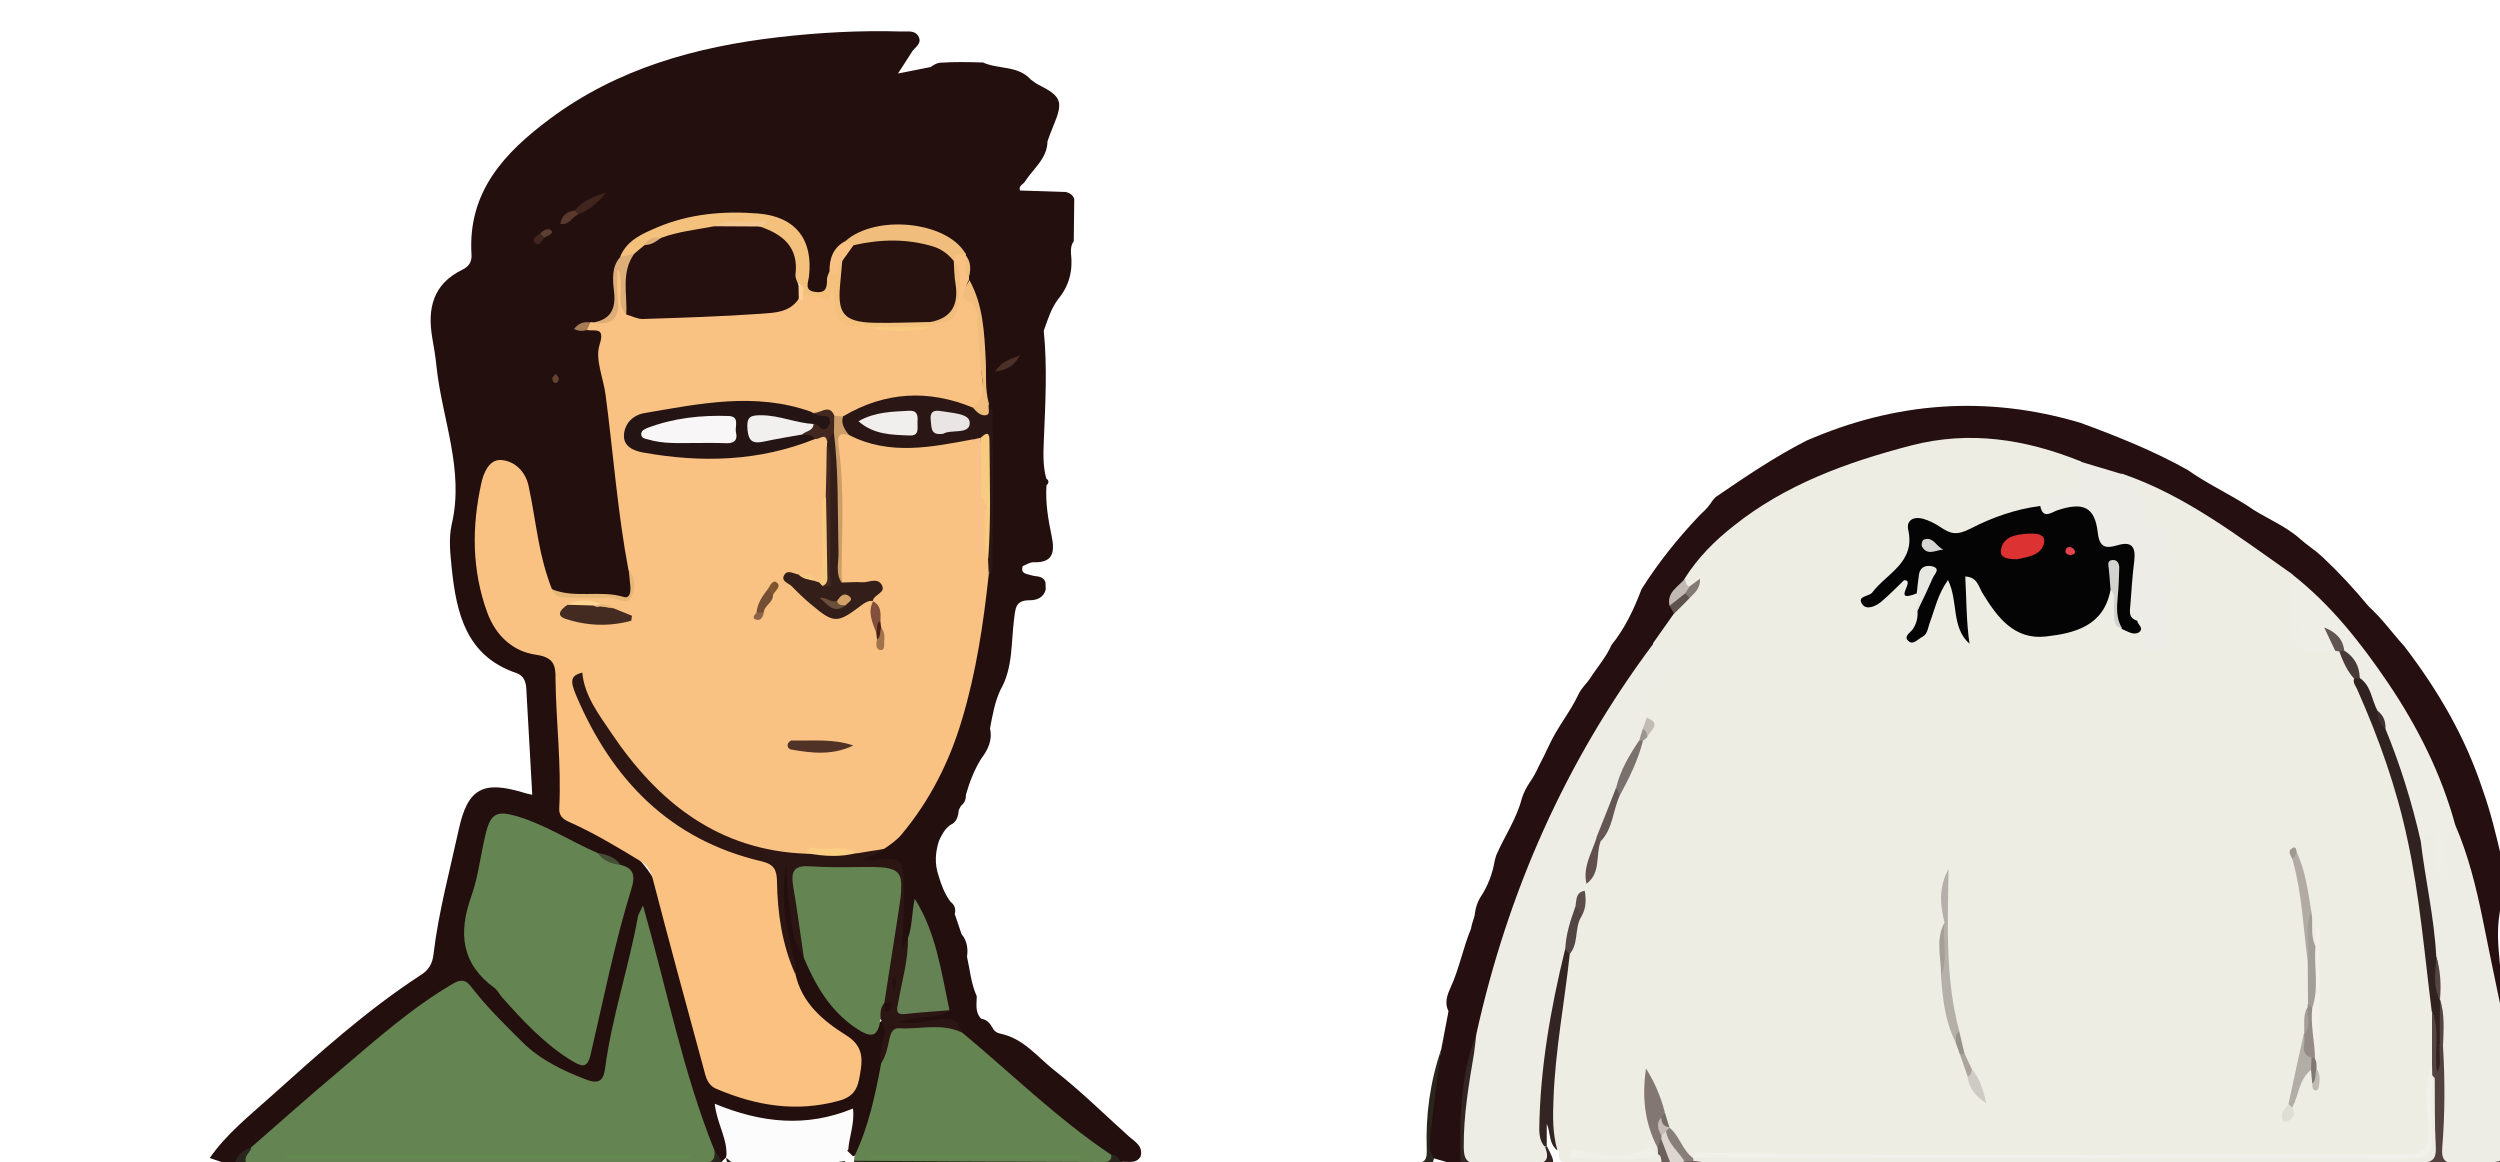 <?xml version="1.0" encoding="utf-8"?>
<!-- Generator: Adobe Illustrator 22.0.1, SVG Export Plug-In . SVG Version: 6.00 Build 0)  -->
<svg version="1.1" xmlns="http://www.w3.org/2000/svg" xmlns:xlink="http://www.w3.org/1999/xlink" x="0px" y="0px"
	 viewBox="0 0 1000 465" style="enable-background:new 0 0 1000 465;" xml:space="preserve">
<style type="text/css">
	.Slagschaduw{fill:none;}
	.Afgeronde_x0020_hoeken_x0020_2_x0020_pt{fill:#FFFFFF;stroke:#000000;stroke-miterlimit:10;}
	.X_x0020_actief_x0020_weerspiegelen{fill:none;}
	.Zachte_x0020_schuine_x0020_kant{fill:url(#SVGID_1_);}
	.Schemering{fill:#FFFFFF;}
	.Gebladerte_AS{fill:#FFDD00;}
	.Pompadoer_AS{fill-rule:evenodd;clip-rule:evenodd;fill:#51AEE2;}
	.st0{fill:#EDEDE4;}
	.st1{fill:#240F0F;}
	.st2{fill:#250F10;}
	.st3{fill:#648451;}
	.st4{fill:#EDEDE5;}
	.st5{fill:#FDFCFC;}
	.st6{fill:#51413F;}
	.st7{fill:#332524;}
	.st8{fill:#28261D;}
	.st9{fill:#6C605C;}
	.st10{fill:#EDEDE6;}
	.st11{fill:#EEEDE6;}
	.st12{fill:#EDECE6;}
	.st13{fill:#302221;}
	.st14{fill:#F1F1EB;}
	.st15{fill:#B5AFA9;}
	.st16{fill:#837773;}
	.st17{fill:#B2ABA5;}
	.st18{fill:#F2F0E9;}
	.st19{fill:#A39E97;}
	.st20{fill:#B3ADA7;}
	.st21{fill:#F0F0E9;}
	.st22{fill:#7A706D;}
	.st23{fill:#635654;}
	.st24{fill:#968C87;}
	.st25{fill:#524543;}
	.st26{fill:#614F4E;}
	.st27{fill:#887F7A;}
	.st28{fill:#CDCBC3;}
	.st29{fill:#473938;}
	.st30{fill:#544543;}
	.st31{fill:#C2B8B4;}
	.st32{fill:#605552;}
	.st33{fill:#A3A098;}
	.st34{fill:#5E524F;}
	.st35{fill:#DEDED6;}
	.st36{fill:#C1BBB4;}
	.st37{fill:#5C4D4A;}
	.st38{fill:#837A75;}
	.st39{fill:#AAA49D;}
	.st40{fill:#96938B;}
	.st41{fill:#BFBAB3;}
	.st42{fill:#807973;}
	.st43{fill:#9F9992;}
	.st44{fill:#746C66;}
	.st45{fill:#9C948F;}
	.st46{fill:#FAC282;}
	.st47{fill:#FAC181;}
	.st48{fill:#2B1613;}
	.st49{fill:#2A1715;}
	.st50{fill:#F3C17C;}
	.st51{fill:#648253;}
	.st52{fill:#F0BD7C;}
	.st53{fill:#DEAE79;}
	.st54{fill:#E7B777;}
	.st55{fill:#3F251E;}
	.st56{fill:#4B3027;}
	.st57{fill:#58392C;}
	.st58{fill:#454F35;}
	.st59{fill:#A57C55;}
	.st60{fill:#644430;}
	.st61{fill:#422520;}
	.st62{fill:#5B3F30;}
	.st63{fill:#668B52;}
	.st64{fill:#DCD5D0;}
	.st65{fill:#40302F;}
	.st66{fill:#C6BBB6;}
	.st67{fill:#25100F;}
	.st68{fill:#241413;}
	.st69{fill:#341E1A;}
	.st70{fill:#442B21;}
	.st71{fill:#CC9D67;}
	.st72{fill:#503326;}
	.st73{fill:#F7CC81;}
	.st74{fill:#432820;}
	.st75{fill:#F9BF8C;}
	.st76{fill:#FCCE84;}
	.st77{fill:#F6CA81;}
	.st78{fill:#FACA7F;}
	.st79{fill:#824F3D;}
	.st80{fill:#734E35;}
	.st81{fill:#9F734C;}
	.st82{fill:#FED693;}
	.st83{fill:#FBCF95;}
	.st84{fill:#4B2116;}
	.st85{fill:#8C6348;}
	.st86{fill:#80552E;}
	.st87{fill:#F1EFEE;}
	.st88{fill:#E9E5E5;}
	.st89{fill:#271210;}
	.st90{fill:#F3C690;}
	.st91{fill:#F8F6F6;}
	.st92{fill:#F2EFEF;}
	.st93{fill:#6B4F3A;}
	.st94{fill:#D3A269;}
	.st95{fill:#040405;}
	.st96{fill:#E8E8E2;}
	.st97{fill:#DC3231;}
	.st98{fill:#D6D5D4;}
	.st99{fill:#E8414F;}
	.st100{fill:#D2D3CF;}
</style>
<linearGradient id="SVGID_1_" gradientUnits="userSpaceOnUse" x1="0" y1="-65.14" x2="0.707" y2="-64.433">
	<stop  offset="0" style="stop-color:#E6E6EB"/>
	<stop  offset="0.174" style="stop-color:#E2E2E6"/>
	<stop  offset="0.352" style="stop-color:#D5D4D8"/>
	<stop  offset="0.532" style="stop-color:#C0BFC2"/>
	<stop  offset="0.714" style="stop-color:#A4A2A4"/>
	<stop  offset="0.895" style="stop-color:#828282"/>
	<stop  offset="1" style="stop-color:#6B6E6E"/>
</linearGradient>
<g id="Laag_1">
	<path class="st0" d="M974.9,405.3c-2.4-13.6-2.4-27.5-4.5-41.2c-4.8-31.8-12-63-26.6-91.9c-2.5-4-3.8-8.7-7.4-11.9
		c-0.7-0.4-1.3-0.7-2.1-0.9c-2.2-0.6-4.5-1.2-6.8-1c-6.9,0.8-8.9-2.7-8.6-9c0.4-6.8,0.9-13.7-1.2-20.4c-0.2-0.5-0.4-1-0.8-1.3
		c-19.6-14.4-39.2-28.7-61.9-38.1c-2.1-0.9-4.3-2-6.5-0.1c-0.4,1.7,0.6,2.8,1.6,4.1c2.4,3.4,4.9,7.1,4.2,11.3
		c-0.9,5.1,1.3,7.4,5.8,8.1c3.8,0.6,5.3,2.6,5.3,6.2c-0.1,11.6,0.3,23.2-0.5,34.7c-0.1,1.7,0.2,4-2.7,3.7c-2.1-0.2-2.9-1.5-2.8-3.4
		c1.2-0.8,0.8-1.7,0.2-2.6c0.1-2.1-0.3-3.9-3.5-4.2c-0.1,0-0.2,0.1-0.3,0.1c-0.8-1.6-0.2-3.7-0.1-5.5c0.4-6.1,0.9-12.1,1.6-18.2
		c0.7-5.7-0.7-8.7-7.2-6.8c-4.8,1.4-7.8,1.3-8.5-5.5c-1.3-11.1-6.3-13.2-17.3-9.6c-2.1,0.7-5,3-6.6,0.5c2.5-0.9,5.1-1.4,7.7-1.8
		c7.1-1.2,10.3-7.9,5.8-13.5c-2.4-3,2.1-2.1,1-3.5c-1.3-2.5-3.9-3.2-6.3-4c-11-3.8-22.3-6.6-33.9-6.3
		c-39.4,0.9-74.1,14.9-104.6,39.4c-5.9,4.7-11.8,10-14.4,17.7c-0.2,1.6,0,3,1.3,4.1c4.3,0.7,1.3,2.1,0.4,3.3
		c-2.1,2.4-4.4,4.5-6.6,6.7c-3,4.1-7.2,7.6-6.9,13.4c1.3,2.5,2.7,4.7,5.8,2c0.4-0.3,0.6-1.4,1-0.9c1.2,1.4-2.1,10.6-4,11.4
		c-9.9,4.1-10.8,6.3-6.7,16.4c2.5,2.2,1.9,4.5,0.1,6.8c-0.6,0.9-1.2,1.7-1.7,2.6c-3.2,6.9-5.6,14.3-9.4,21c-2.7,6.2-4,13-7.5,18.9
		c-2.3,5.1-1.6,11.3-5.1,16.1c-0.8,1.3-1.4,2.8-1.6,4.3c-0.4,3.1,0.1,6.3-1.5,9.1c-2,5.5-3,11.2-4.8,16.8
		c-2.4,14.6-3.7,29.3-5.6,43.9c-1.6,11.6-0.7,22.7,2.9,33.7c1.2,1.3-0.5,3.6,1.6,4.6c12.6,1.8,25.3,0.3,37.9,0.8
		c0.9,0.1,1.8-0.1,2.6-0.6c0.4-1.7,1-3.4-1.8-3.1c-6.5,0.7-12.9,0.7-18.4,0.7c5.5,0,11.9-0.1,18.3-0.7c0.9-0.7,1.3-1.7,1.2-2.9
		c-2.7-8.7-5.1-17.4-5.2-27c1.6,4.9,3.5,9,5,13.3c0.7,2.2,1.6,4.3,2.6,6.3c3.7,4.5,4.5,12,12.4,12.2c4.6-0.2,9.2,0.2,13.9,0.2
		c87.6,0,175.1,0,262.7,0c2.3,0,4.6,0.1,7-0.1c9.2-0.7,10.5-2.1,10.8-11.2c0.3-8.7-1.1-17.5,1-26.2
		C975.4,419.5,974.8,412.4,974.9,405.3z"/>
	<path class="st1" d="M417.5,177c-0.2,4.8-0.3,9.6,1,14.4c1.2,0.9,1.1,1.8,0.1,2.7c-0.5,7,0.7,13.8,2.1,20.5
		c1.3,6.5,0.4,10.6-7.4,10.3c-1.4,0-2.8,1-4.2,1.5c-1,3.2,1.6,3.1,3.4,3.7c2.1,0.7,4.8,0,5.7,2.9c0,0.9,0.1,1.8,0.1,2.7
		c-0.8,3.5-3.8,4.4-6.4,4.4c-5.9,0-5.7,3.3-6.3,7.8c-1.2,9.4-0.4,19.3-5.4,28c-2.3,4.9-3.2,10.2-4.2,15.5c1.1,4.7-0.9,8.6-3.6,12.2
		c-2.7,4.4-4.6,9.2-6,14.2c0,1.8-0.5,3.4-2,4.5c-0.3,0.6-0.6,1.1-0.9,1.7c-0.2,2.5-0.8,4.9-3.4,6c-2.2,1.6-3.4,3.9-4.5,6.3
		c-1.5,4.6-1.8,9.3-0.2,13.9c1.1,3.8,2.5,7.4,4.8,10.5c1.7,1.3,2.2,2.9,1.7,4.9c0.9,2.7,1.8,5.3,2.7,8c2.2,2.7,2.7,5.8,2.2,9.1
		c1.2,5.3,1.6,10.7,3.9,15.8l0,0c0,3.1-0.8,6.4,1.8,9c2.2,0.3,3.5,1.8,4.5,3.6c0.7,1.4,1.8,2.1,3.3,2.4c9.1,1.9,14.7,9.3,21.4,14.6
		c10.5,8.2,20,17.6,29.9,26.5c2.1,1.9,5.9,3.8,4.6,8.1c-2,3.1-5.2,1.7-8,2.1c-1.6-0.8-3.4-0.9-4.9-1.9
		c-14.5-8.1-26.4-19.7-38.7-30.6c-7.5-6.6-16.8-11.2-22.4-19.9c-2.9-3.9-6.8-2.8-10.5-2c-3.5,0.7-7,1.2-10.6,0.3
		c-1.2-0.3-2.6-0.8-2.6-2.3c0-1.5,1.4-2,2.6-2.4c4.8-1.5,10.1-1.1,14.7-3.4c1.6-9-2.6-17.1-4.4-25.6c-0.9-4.3-2.6-8.4-4.8-13.5
		c0.2,5-0.5,8.9-2.1,12.6c-1.1,1.9-1.2,5.5-3.9,5c-3-0.6-2.9-4.1-2.4-6.5c1.7-7.6,0.6-15.4,1.3-23c0.4-4.5-1.3-5.7-5.2-5.6
		c-1,0,0.2,0.1-0.8-0.1c-3-0.7-8,1.8-8.6-2.4c-0.6-3.5,5-3.4,7.3-5.7c16.2-12.9,24.6-30.7,30.2-49.8c4.8-16.5,9-33.2,9.7-50.5
		c0.1-3.1,1.2-6,1.9-9c1.7-22,2.4-44.1-0.3-66c-1.5-5.4-2.5-11-2-16.6c1-11.2-1.4-21.7-6.1-31.7c-0.1-0.8-0.1-1.6-0.1-2.4
		c-0.1-2.7,0.4-5.4-0.9-7.9c-0.3-0.7-0.6-1.4-0.9-2.1c-1.9-3.2-4.7-5.6-8.2-6.5c-12.2-3.3-24.4-4.9-35.9,2.6
		c-4.3,3.1-5.7,7.6-6.4,12.5c-0.6,1.4-0.6,3-1.2,4.5c-1.1,3.2-3.5,4.3-6.7,3.8c-3.1-0.5-4.2-2.6-4.3-5.5c0-1,0.1-2,0.1-3.1
		c0.5-14.6-6.5-21.6-21.3-21.8c-15.5-0.2-30.7,0.8-44.1,9.9c-2.3,1.6-4.9,2.9-5.8,5.9c-3.4,4.8-2.5,10.3-2.5,15.5
		c0.1,5.9-2.1,9.8-8.3,10.8c-0.7,0.3-1.5,0.4-2.2,0.5c-1.6,0.1-3.3,0.1-3.9,0.1c0.5-0.2,2,0.1,3.5,0c3.6,0,5.6,1.3,5.9,5.4
		c2.5,31,6.4,61.7,11,92.4c0.1,11.4,0.1,11.6-11.3,11.1c-7-0.3-14.3,1.6-21.1-2c-4.6-4-5.5-9.7-6.9-15.2c-1.7-6.7-3.1-13.5-3.9-20.5
		c-0.3-2.6-0.7-5.1-1.7-7.5c-1.5-3.4-3.4-6.9-7.5-7c-4.4-0.1-5.9,4-6.8,7.4c-4.7,18-3.3,35.7,4.4,52.7c3.1,6.8,8.9,10.7,16,12.3
		c6.7,1.5,9.6,5.3,9.2,12c0.4,15.4,2.7,30.8,1.8,46.2c-0.3,5,1.6,8.4,6.4,10.2c22.1,8.3,34.3,23.5,37.7,47.5
		c2.1,15.4,7.9,30.3,11.5,45.6c2.1,8.8,6.9,13.6,15.5,15.9c10.9,2.9,21.5,5,32.7,2c5.3-1.4,10.3-2.9,11.7-9.5
		c1.4-6.7-1-11.3-6.4-15.2c-9-6.6-17.7-13.6-19.2-25.8c-1.7-11.9-5.7-23.5-4.6-35.7c0.3-3.1-0.9-8.3,3-8.3c3.8,0,2.8,5.2,2.9,8.4
		c0.1,9.3,1.8,18.3,4.8,27.1c3,3.9,4.4,8.6,6.6,12.9c1.9,3.6,4.1,7,7.1,9.8c5.2,4.9,10.2,10.4,18.1,4.7c4.5,5.5-0.6,11.3,0.6,16.9
		c-1,10.3-3.9,20.2-7.1,30c-1,3-2,6.5-5.7,7.7c-0.8-0.8-1.6-1.5-2.4-2.3c-2.8-4.2,0-8.5-0.3-13.8c-7.7,4.1-15.8,3.8-23.9,3.9
		c-8.3,0.2-16.3-1.4-24.4-4.3c-1.8,6.1,4.4,11.8,0,17.2c-0.6,0.6-1.2,1.1-1.7,1.7c-3.3,0.5-3.3-2.6-4.8-4.1
		c-7.9-17.2-12.1-35.5-17.1-53.6c-3.5-12.3-6.5-24.8-9.9-38.2c-4.4,19.5-9.4,37.8-12.6,56.6c-1.5,8.9-4.3,10.1-12.9,7.3
		c-17.3-5.6-28.7-18.7-40.3-31.4c-6.3-6.8-6.9-7.5-14.7-2.3c-23.2,15.5-43.7,34.3-64.4,52.8c-3.3,2.9-6,6.4-10,8.4
		c-3.3,1.2-5.6,3.9-8.2,6.1c-3.2-1.1-6.5-2.2-9.7-3.3c6.6-9.5,15.6-16.7,24.1-24.3c19.3-17.3,38.6-34.8,60.5-49
		c3.1-2,4.5-4.6,4.9-8.2c2-16.9,6.5-33.3,10.1-49.9c3.6-16.5,9.7-19.7,26.1-14.7c0.9,0.3,1.8,0.5,3.3,0.8
		c-0.8-14.6-1.6-28.7-2.4-42.7c-0.2-2.7-1.1-5-4-6c-20-6.8-23.9-23.8-25.8-41.8c-0.6-5.9-1.3-12.1,0-17.7
		c5.1-21.8-3.9-42.1-6.1-63.1c-0.4-3.8-1-7.7-1.7-11.5c-2-11.7,0.3-21.5,12-27.2c2.5-1.2,3.9-3,3.7-6.1C187,76.6,202,60.9,220,47.5
		c27-20.1,58.4-28.8,91.2-32.6c16.4-1.9,32.9-2.8,49.4-2.3c2.5,0.1,5.5-0.7,6.9,2.2c1.3,2.7-1.5,4-2.7,5.9c-1.5,2.4-3,4.7-5.6,8.7
		c5.4-1.1,9.3-1.8,13.1-2.6c1.1-0.8,2.2-1.5,3.6-1.7c5.8-0.4,11.5-0.3,17.3-0.1c6.2,2.8,13.9,1.1,19.1,6.8c1,0.7,2,1.6,3.1,2.1
		c9.2,4.6,10,6.8,6,16.3c-0.9,2.1-1.6,4.2-2.4,6.3c-0.1,7-5.7,10.9-9,16.1c-0.7,1.2-2.7,1.6-2,3.6c6.1,0.2,12.3,0.4,18.4,0.6
		c1.5,0.4,2.8,1.2,3.3,2.8c-0.1,5.7-0.1,11.3-0.2,17l0-0.1c-1.1,1.5-1.2,3.1-1.1,4.9c0.8,6.8-0.7,12.9-5.1,18.2
		c-2.9,3.8-4.2,8.3-5.8,12.7C419,147.1,418.1,162.1,417.5,177z"/>
	<path class="st2" d="M576.5,419.7c1-5.1,1.9-10.1,2.9-15.2c-1.7-3.3-0.5-6.6,0.8-9.4c3.5-7.6,5-15.9,8.2-23.6
		c0.1-0.7,0.3-1.5,0.5-2.2c0.4-1.4,1-2.7,1.1-4.2c0.3-2.2,1-4.3,2.1-6.1c3-4.5,4.9-9.4,5.8-14.8c0.2-0.7,0.4-1.4,0.6-2.1
		c3.3-7.6,8.1-14.5,10.2-22.6c0.7-2.4,1.9-4.6,3.3-6.7c1.4-2,2.5-4.1,3.5-6.3c1.4-2.7,2.8-5.5,4.1-8.3c3.3-7.3,8.6-13.5,11.9-20.7
		c0.3-0.6,0.7-1.2,1.1-1.8c1-1.4,2.2-2.6,3.2-4c2.9-4.6,6.6-8.7,8.8-13.7c5.4-6.7,9-14.4,12-22.3c6.6-10.5,14.3-20.1,22.8-29.1
		c0.5-0.5,1-1,1.5-1.5c1.6-1.4,2.9-3,4-4.7c0.4-0.6,0.9-1.1,1.4-1.6c11.7-8,23.5-16,36.2-22.5c35.7-15.6,72.2-18.3,109.6-7.2
		c14.7,5.4,29.3,11.2,43,18.9c7.5,5.3,15.8,9.2,23.6,14.1c6.9,5,15.1,7.8,21.5,13.6c1.3,1.1,2.6,2.2,4,3.2c1.7,1.2,3.3,2.5,4.8,3.9
		c6.6,6.2,12.7,12.8,18.5,19.8c5.3,4.8,9.5,10.7,14.3,16c13.4,17.5,24.4,36.3,31.3,57.4c3.1,8.6,5.2,17.5,7.3,26.3
		c-1.1,7.8,0.5,16.2-0.6,23.4c-2.1,12.9,2.1,25.1,0.6,37.6c-4-1.1-3.2-4.8-3.9-7.6c-5.1-21.4-7.9-43.4-15.7-64.2
		c-10.6-33.9-28.4-63.5-53.1-89.1c-3.9-4-8.7-7.3-10.9-12.8c-21.6-15.1-42.5-31.4-67.9-40.1c-6.4,1-11.9-0.6-16.7-5
		c-22-8.8-44.3-12.4-67.8-6.3c-25.6,6.7-50.1,15.5-71,32.2c-7.5,5.9-14.2,12.6-19.4,20.8c-1.4,3.5-4,6.5-4.3,10.4
		c0.2,1.3,0.5,2.5-0.1,3.8c-2.8,4-5.6,7.9-8.4,11.9c0.6,2.5-0.6,4.5-2,6.4c-32.4,44.8-54,94.3-66.2,148.1c-0.3,1.2-0.7,2.5-1.2,3.7
		c-3.7,13.1-5.9,26.3-5.4,40c0.1,3.7,0.8,7.7-2.2,10.9c-3.6-1-7.2-2.1-10.8-3.1c-3.8-0.4-2.2-3.4-2.2-5.3
		C571.1,445,574.1,432.4,576.5,419.7z"/>
	<path class="st3" d="M384.6,412.8c19.9,16.5,38.4,34.8,60,49.2c1.2,1,1.5,2.1,0.1,3.1c-1.6,1.1-3.5,0.6-5.2,0.6c-31,0-62,0-93,0
		c-1.7,0-3.7,0.8-4.9-1.2c0.1-0.7,0.1-1.4,0.2-2.1c5.7-11.8,8.3-24.5,10.7-37.2c0.7-1.2,0.5-2.5,0.7-3.7
		c2.1-11.1,2.1-11.2,13.5-11.3C372.7,410,379.5,406.3,384.6,412.8z"/>
	<path class="st4" d="M982.1,330c5.2,12,8.3,24.6,10.9,37.3c2.4,12,4.9,24,7.4,36c0,20.3-0.1,40.7-0.1,61c-6.9,2.8-14,1-21,1
		c-4.6,0-4-4.6-4.1-7.7c-0.2-12.5-0.1-25-0.1-37.6c-0.1-6.2,0.5-12.5-0.4-18.7c-0.4-0.8-0.6-1.6-0.7-2.5c-0.8-5.5,0.6-11.1-1.4-16.5
		c-1.3-14.9-4.6-29.5-6-44.4c0.2-1,0.3-2.1,1.1-2.9c1.8-2,3.4-5.6,6.3-4.6c3.3,1.1,1.5,4.9,1.9,7.6c0.4,3-1.6,6.1,0.6,9.1
		c-1.2-4.2-0.8-8.4-0.2-12.5C976.7,331.6,978.8,330,982.1,330z"/>
	<path class="st5" d="M290.5,463.1c0.8-7.3-3.8-13.6-4.6-21.6c18.6,7.7,36.7,9.6,55.3,1.9c0.7,6-1.5,11.1-1.9,16.5
		c-1.6,1.1-1,2.8-1.1,4.4c-2.3,2.6-5.3,1.1-7.9,1.2c-10.8,0.2-21.6,0.1-32.3,0C295.2,465.5,292,466.7,290.5,463.1L290.5,463.1z"/>
	<path class="st6" d="M977.2,418.4c0.8,13.5,0.8,27.1-0.3,40.6c-0.4,4.8,1,6.6,5.8,6.1c5.8-0.6,11.8,0.8,17.6-0.8
		c-1.2,3.5-4.3,2.2-6.6,2.2c-105.3,0-210.6,0-315.8-0.1c-4.4,0-8.7-0.1-13.1-0.1c-0.5-0.3-0.7-0.7-0.5-1c0.2-0.4,0.3-0.5,0.5-0.5
		l0,0c1-0.8,2.1-1.6,3.4-1.8c2.2-0.4,4.5-0.3,6.6,0.4c1.4,0.6,2.8,0.1,4.2,0c92.6-0.1,185.1,0,277.7,0c2.6,0,5.2-0.2,7.7,0
		c6.3,0.5,8.8-2,8.4-8.5c-0.4-7.2-0.1-14.4-0.1-21.6c0-0.9,0-1.8,0.1-2.8c1.7-3.6,1-7.7,2.2-11.5C975.6,418.2,976.3,418,977.2,418.4
		z"/>
	<path class="st7" d="M627.9,381.7c-2.1,19.3-5.8,38.4-6.5,57.9c-0.3,6.9-0.4,13.9,1.6,20.6c-3.6-2.7-2.7-7.1-4.3-10.7
		c0,3,0,6,0,8.9c-0.4,0.1-0.9,0.3-1.3,0.4c-4.9-3.6-4.7-9-4.2-14.1c1.7-19.3,4.8-38.3,8.3-57.3c0.6-3,1.3-6.1,4.3-7.9
		C627.3,379.3,628.5,379.6,627.9,381.7z"/>
	<path class="st8" d="M93.8,466.4c0.6-4,3.1-6.2,6.7-7.5c2,3,5,3.1,8.2,3.4c8.2,0.6,16.5,0.3,24.7,0.3c45.5,0,91.1,0,136.6,0.1
		c5.5,0,10.8-0.5,15.9-2.5c1,1.6,2,3.1,3,4.7c-2,2.3-4.8,1.5-7.2,1.5C218.9,466.4,156.4,466.4,93.8,466.4z"/>
	<path class="st8" d="M576.5,419.7c-1.3,10.1-2.7,20.2-3.9,30.3c-0.5,4.5-1.9,9.1,1,13.3c-0.5,3.2-2.9,3.2-5.2,3.2
		c-35.3,0-70.5,0-105.8-0.1c-1.1,0-2.3-0.9-3.4-1.4c35.5,0.1,71.1,0.1,106.6,0.3c4.4,0,5-1.7,4.9-5.4
		C570.2,446.2,572,432.8,576.5,419.7z"/>
	<path class="st8" d="M341.5,464.3c33,0.2,65.9,0.4,98.9,0.5c2,0,4.4,0.3,4.1-3c1.8,0.2,2.9,1.3,3.6,2.9c-2.5,1.6-5.3,1.6-8.2,1.6
		c-30.5,0-61.1,0-91.6-0.1C345.9,466.4,343.1,467.4,341.5,464.3z"/>
	<path class="st7" d="M584.3,466.4c-0.5-17.8-0.3-35.6,6.1-52.6c3.4,3.3,1.9,7.2,1.2,10.9c-1.9,10.1-3.7,20.3-3.3,30.7
		c0.2,4.8,1.9,7.1,6.9,7c6.2-0.1,12.4-0.5,18.5,0.2c3.6,0.4,3.5-1.9,4.4-3.8c0,0,0.6-0.4,0.6-0.4c4,7.5,3.8,8-4.5,8.1
		C604.2,466.6,594.2,466.5,584.3,466.4z"/>
	<path class="st8" d="M290.5,463.1c1,0.7,2.1,2.1,3.1,2.1c14.8-0.1,29.7,1.5,44.5-0.8c-1,2.5-3.2,2.2-5.2,2.2c-12.3,0-24.6,0-36.9,0
		C293.6,466.5,290.6,467.1,290.5,463.1z"/>
	<path class="st9" d="M664.7,464.8c0,0.5,0,1.1,0,1.6c-11.6,0.1-23.1,0.1-34.7,0.1c-2,0-4.2,0.5-5.5-1.7
		C638,464.8,651.3,464.8,664.7,464.8z"/>
	<path class="st10" d="M618.1,458.9c1.8,4.9,0.3,6.8-5.1,6.5c-6.9-0.4-13.9-0.4-20.8,0c-5.1,0.3-6.7-1.3-6.7-6.5
		c-0.1-12.7,2-25.1,4.1-37.5c0.4-2.5,0.6-5.1,0.9-7.6c12.6-57.1,35.8-109.5,70.9-156.4c1.2,0.8,3.4,2.5,3.5,2.4
		c2.2-2.6,4.1-2.9,4.3,1c0.2,4,2.2,9.5-2.9,11.4c-10.3,3.9-11,4.6-7.6,14.9c1,1.7,0.3,3.4-0.2,5.1c-0.7,1.6-1.9,3-2.3,4.8
		c-2.9,6.3-6.3,12.3-8.6,18.8c-3.5,6.3-4.4,13.5-7.9,19.8c-2.4,5.8-3,12.1-5.2,18c-0.2,0.9-0.4,1.8-0.7,2.7
		c-1.8,2.2-1.4,4.9-2.1,7.4c-2.6,5.1-2.2,11.3-5.7,16.2c-5.8,23.7-10,47.6-10.3,72C615.8,454.3,616.1,456.9,618.1,458.9z"/>
	<path class="st11" d="M982.1,330c-5.6,5.1-6.6,11-2.8,17.6c1.1,1.9,1.2,3.4-0.9,4.3c-2.3,1.1-1.9-1.2-2.8-2.2
		c-4.9-5.5,0.4-11.7-1.7-17.9c-1.9,1.5-3.8,3-5.7,4.6c-4.4-2.4-3.7-7.1-4.8-10.8c-3.2-11.1-6.8-22-11-32.7c-0.5-2.8-0.9-5.7-2.9-8
		c-2.4-4.4-4.1-9.1-6.8-13.3c-1.4-3.9-2.9-7.8-6-10.8c-1.1-1.6-1.4-3.7-2.8-5.1c-0.3-1-1,0.6-0.1,0.1c0.1-0.1,0.6,0.7,0.8,1.1
		c0.5,1.2,0.5,2.4-0.4,3.4c-4.2,0.1-8.5,0.3-12.7,0.1c-3.2-0.2-4.2-2.9-4.3-5.5c-0.3-8.4-0.3-16.8-0.4-25.2
		c15.5,12.1,27.6,27.5,38.5,43.6C967.1,290.8,976.5,309.5,982.1,330z"/>
	<path class="st12" d="M854.9,248.3c-4-1.2-2.8-4.4-2.7-7c0.4-5.6,0.8-11.3,1.5-16.9c0.6-5.3-0.7-8.1-6.7-6.3
		c-4.5,1.3-7.2,1.2-7.9-5.1c-1.2-10.3-5.8-12.3-16.1-8.9c-2.4,0.8-5.8,3.8-6.9-1.7c1-3.8,4.6-3,7.1-3.4c8.3-1.4,10.1-3.6,6.5-11.4
		c-2.4-5.2,1.8-1.9,2.6-2.9c5.6,1.7,11.1,3.3,16.7,5c5,2.4,4.3,8.8,8.5,11.8c1.4,1,2.1,1.8,0.3,3.4c-5.6,4.9-0.6,6.2,2.9,6
		c6.3-0.3,7.2,2.7,7,7.9c-0.4,11.8-0.2,23.6-0.4,35.4c0,2.1,0.6,5.3-2,5.6c-2.1,0.3-4.9,1.7-7.2-0.9c-1.8-2.1-2.3-3.4-0.6-5.8
		C859,250.9,858.3,248.6,854.9,248.3z"/>
	<path class="st13" d="M943.9,271.2c4.6,3.1,4.7,8.7,7.1,13.1c1.5,2.2,1.7,5,3.2,7.3c6,14.6,10.6,29.5,14.1,44.9
		c1.8,15.4,5.4,30.5,6.2,46.1c1.8,5.7-1,11.7,1.5,17.3l0-0.1c0.9,6.2,1.1,12.5-0.1,18.7c-0.6,3.5,1.1,7.2-1.2,10.5
		c-2.5-5-0.6-10.3-1.2-15.5c-0.3-3,0.7-6.1-0.8-8.9c-2.9-22.9-4.8-46-9.7-68.7c-4.4-20.8-11.5-40.7-20.1-60.1
		c-0.6-1.4-1.8-2.6-1.3-4.3C942.3,270.7,943.1,270.6,943.9,271.2z"/>
	<path class="st14" d="M677.2,463.1c-0.1-2.5,1.8-2,3.2-2c93.6,1.6,187.1,0.2,280.7,0.7c6.9,0,10.7-1.4,10.3-9.9
		c-0.4-8.5-2.1-17.4,1.3-25.8c1.1,1.9,0.5,3.9,0.7,5.9c0,8-0.4,16,0.1,23.9c0.4,6.3-1.3,8.4-7.9,8.2c-23.7-0.4-47.3-0.1-71-0.2
		c-72.1-0.1-144.1,0.2-216.2-0.1C678.1,463.7,677.6,463.4,677.2,463.1z"/>
	<path class="st15" d="M782.3,417c-4.3-8.4-5.2-17.5-5.9-26.6c1.7-7-0.7-14.3,1.4-21.3c-1.5-6.7-2.7-13.4,1.6-21.5
		c-0.3,22.8-1.3,44.1,4.3,64.8C782.5,413.8,784.1,415.9,782.3,417z"/>
	<path class="st16" d="M663,459c-5.3-10-6.2-20.6-4.6-31.6c3.5,5.5,5.9,11.3,7.5,17.4c-0.4,0.8-0.6,1.7-0.8,2.6
		c-0.1,2.2,0.2,4.3,0.6,6.5c0,0.7,0,1.3-0.2,2C665.1,457.3,664.4,458.5,663,459z"/>
	<path class="st17" d="M918.7,340.9c3.5,7.5,4.5,15.6,5.8,23.6c-0.8,4.7-0.8,9.4,0,14.1c0.4,2.3,0.6,4.4-1.4,6.1
		c-1.8-13.5-2.3-27.3-6-40.5C917.9,343.2,917.3,341.5,918.7,340.9z"/>
	<path class="st18" d="M926.2,378.5c0.1-2.5,0.2-5,0.3-7.5c0.4,0,0.9,0,1.3,0c0,14.9,0.1,29.9,0,44.8c0,3,1,6.2-1.2,8.8
		c-0.8-0.5-1.4-1.1-1.8-2c-2-6.6-2.3-13.2-0.6-19.9c1.3-5.3,0.3-10.8,0.7-16.1C924.9,383.9,924.1,380.9,926.2,378.5z"/>
	<path class="st19" d="M926.2,378.5c-0.7,8.2,1.5,16.6-1.3,24.7c-1-0.2-1.1-1.2-1.7-1.8c0-5.6-0.1-11.2-0.1-16.7
		c1.1-6.7-1.4-13.6,1.4-20.2C925.5,369.1,923.9,374,926.2,378.5z"/>
	<path class="st20" d="M924.5,427.9c-5,3.8-4.9,10.1-7.6,15.1c-1.3,0.5-2.1,0.3-1.5-1.4c2-9.3,4-18.7,6.1-28c3,2.6,1.8,6.8,3.9,9.8
		C925.3,425,926.1,426.7,924.5,427.9z"/>
	<path class="st21" d="M663.3,461.7c-6.8,3.3-14,1-21,1.5c-4.8,0.4-9.6,0.1-14.5,0.1c0-2.2,1.4-3.7,2.7-3.4
		c9.7,2.2,19.3,4.5,28.8-1.1C659.9,458.5,661.9,460.7,663.3,461.7C663.3,461.7,663.3,461.7,663.3,461.7z"/>
	<path class="st22" d="M646.5,314.9c1.7-6.9,5.2-12.8,9.1-18.6c0.5-0.5,1.1-0.6,1.6,0c-2,7.8-5.5,14.9-9.3,21.9
		C646.5,317.5,647,316,646.5,314.9z"/>
	<path class="st23" d="M646.5,314.9c0.5,1.1,0.9,2.2,1.4,3.3c-2.8,6.1-2.7,13.4-7.8,18.5c-0.9-0.2-1-1.1-1.5-1.8
		C641.3,328.2,643.9,321.6,646.5,314.9z"/>
	<path class="st24" d="M924.7,423.1c-5.5-1.6-1.9-6.4-3.2-9.4c0,0,0.1,0.1,0.1,0.1c2.1-3.4-0.3-7.5,1.5-11c-0.1-0.5-0.1-0.9,0.1-1.4
		c0.6,0.6,1.2,1.2,1.7,1.8c-0.8,6.7,1,13.3,1.1,20C925.5,423.9,925.1,423.8,924.7,423.1z"/>
	<path class="st25" d="M626.1,379.8c0.2-6,2.1-11.7,4.1-17.3c3.5-0.1,2.7,2.2,2.3,4.2c-2.8,4.6-0.9,10.7-4.7,15
		C627.3,381,626.7,380.4,626.1,379.8z"/>
	<path class="st26" d="M638.7,334.9c0.5,0.6,1,1.2,1.5,1.8c-2,5.6,0.2,12.5-5.6,16.8C633,346.7,636.8,341,638.7,334.9z"/>
	<path class="st27" d="M677.5,464.6c-1.2,0-2.5,0-3.7,0.1c-4.8-2.4-7.8-6.1-8.3-11.6c0.3-0.7,0.7-1.2,1.3-1.7c0.3-0.1,0.7-0.2,1-0.3
		c4.1,3.3,5.1,9,9.4,12.1c0,0,0.1,0.1,0.1,0.1c0.3,0.3,0.5,0.6,0.4,0.9C677.7,464.4,677.6,464.6,677.5,464.6z"/>
	<path class="st28" d="M788.7,427.6c3.1,3.6,4.5,7.9,5.8,13.7c-4.6-3-6.9-6.2-7.5-10.6C788.2,430,787.3,428.2,788.7,427.6z"/>
	<path class="st29" d="M943.9,271.2c-0.7,0.1-1.5,0.2-2.2,0.3c-2.9-3.1-4.5-7-6-10.9c0.6-0.7,1.3-0.9,2.1-0.3
		C941.7,262.8,943.8,266.4,943.9,271.2z"/>
	<path class="st30" d="M972.9,430.1c0-1.3-0.1-2.7-0.1-4c0-7.2,0-14.4,0-21.7c3.3,7.9,0.8,16.3,2,24.4c-0.3,0.8-0.5,1.7-0.8,2.5
		C973.4,431.1,973.1,430.7,972.9,430.1z"/>
	<path class="st31" d="M667.8,242.3c-1.2-5.6,3.7-7.6,6.3-11c0.2,1.3,0,2.8,1.7,3.3c0.4,1.6-0.3,2.7-1.3,3.7
		C672.5,240,671.3,243.1,667.8,242.3z"/>
	<path class="st32" d="M937.7,260.3c-0.7,0.1-1.4,0.2-2.1,0.3c-0.5-0.1-1-0.2-1.5-0.3c-1.5-3.1-3-6.2-4.4-9.3
		C934.1,252.7,937.2,255.5,937.7,260.3z"/>
	<path class="st33" d="M777.8,369.1c-0.9,7.1,1.6,14.3-1.4,21.3C776.6,383.3,774,376,777.8,369.1z"/>
	<path class="st34" d="M667.8,242.3c2.1-1.6,4.2-3.3,6.2-4.9c1.5-0.3,2.2,0.3,1.8,1.9c-2.1,2.1-4.1,4.2-6.2,6.2
		C669.1,244.4,668.4,243.4,667.8,242.3z"/>
	<path class="st35" d="M915.4,441.6c0.5,0.5,1,0.9,1.5,1.4c1.6,2.6,0.5,4.3-1.9,5.5c-0.5,0.3-1.8,0-1.9-0.3
		C911.9,445.4,913.7,443.5,915.4,441.6z"/>
	<path class="st36" d="M657.1,291.6c0.5-1.5,1.1-3,1.6-4.5c6.4,2.4,1.1,5.2,0.2,7.8C657.2,294.3,658,292.5,657.1,291.6z"/>
	<path class="st37" d="M632.5,366.7c-0.2-1.7-0.6-3.3-2.3-4.2c0.4-2.6,0.1-5.6,3.7-6.2C634.5,359.8,634.5,363.4,632.5,366.7z"/>
	<path class="st38" d="M675.9,239.2c-0.6-0.6-1.2-1.2-1.8-1.9c0.6-0.9,1.2-1.9,1.8-2.8c1.2-0.9,2.3-1.7,4.1-3
		C680.2,235.6,677.7,237.2,675.9,239.2z"/>
	<path class="st9" d="M663,459c0.5-1.1,1-2.3,1.4-3.4c3.2,2.3,4.7,5.2,3.5,9.2c-1.1,0-2.2,0-3.3,0c-0.2-1.1,0-2.5-1.4-3.1
		c0,0,0,0,0,0C663.2,460.8,663.1,459.9,663,459z"/>
	<path class="st39" d="M788.7,427.6c-0.2,1.2-0.2,2.5-1.6,3.1c-1.1-3.1-2.1-6.1-3.2-9.2c0.6-0.9,1.2-0.9,1.9-0.1
		C786.8,423.5,787.8,425.6,788.7,427.6z"/>
	<path class="st40" d="M785.8,421.5c-0.6,0-1.3,0.1-1.9,0.1c-0.5-1.5-1.1-3-1.6-4.5c0.3-1.6-0.4-3.4,1.4-4.6
		C784.4,415.5,785.1,418.5,785.8,421.5z"/>
	<path class="st41" d="M926.6,427.5c1.7,2.3,1.3,4.9,0.9,7.4c-0.2,1-1.1,1.9-2.2,0.8c-0.4-0.5-0.3-1.4-0.4-2.1
		C926.5,431.8,924.3,429.1,926.6,427.5z"/>
	<path class="st42" d="M926.6,427.5c-0.7,2,0.1,4.4-1.7,6c-0.2-1.9-0.3-3.8-0.5-5.6c0.1-1.6,0.1-3.2,0.2-4.8c0.4,0,0.9,0,1.3,0.1
		c0.2,0.5,0.4,1,0.6,1.5C926.6,425.6,926.6,426.6,926.6,427.5z"/>
	<path class="st19" d="M923.1,402.8c-0.2,3.7,1.5,7.7-1.5,11C922,410.1,920.9,406.2,923.1,402.8z"/>
	<path class="st43" d="M918.7,340.9c-0.5,1.1-1.1,2.2-1.6,3.2c-0.4-1.7-2.7-3.6,0.1-5C918.4,338.5,918.5,340,918.7,340.9z"/>
	<path class="st44" d="M664.4,447c0.5-0.7,1-1.4,1.5-2.1c0.6,2,1.3,4.1,1.9,6.1c0,0,0.1-0.1,0.1-0.1
		C663.3,452.7,664.1,449.5,664.4,447z"/>
	<path class="st45" d="M657.1,291.6c1.6,0.6,1.6,2,1.8,3.3c-0.5,0.4-1.1,0.9-1.6,1.3c-0.5,0-1.1,0-1.6,0
		C656.1,294.7,656.6,293.1,657.1,291.6z"/>
	<path class="st46" d="M395.5,229.7c-2.1,19.6-5,39.1-10.7,58.1c-5,16.9-12.8,32.3-24.1,45.9c-2,2.4-4.5,4.1-7,5.8
		c-3.4,1.1-6.8,2.2-10.3,2.8c-6.8-0.5-13.7-1.6-20.5,0c-6.5,1.7-12.9,0.6-19-1.2c-36.7-10.7-59.6-35.8-73.1-70.6
		c-1.1-2-1.9-0.6-2.7,0.2c-1.8,1.8-3.6,2.7-5.9,0.7c0.1-5.4-0.8-8.5-7.8-9.5c-9.2-1.3-16.1-7.6-19.5-16.9c-6.2-17-6.2-34.3-2.4-51.6
		c0.9-4.2,3.1-9.6,7.8-9.4c5.5,0.3,9.8,4.5,11.1,10.2c1.6,7.3,2.6,14.7,4,22c1.2,6.6,2.9,13.1,5.3,19.3c2.2,2.7,5.3,2.5,8.4,2.7
		c6.5,0.4,13.2-1.3,19.6,1.1c2.1,0.8,3.7-0.1,3.6-2.4c-0.1-2.9,1.1-6.1-0.9-8.8c-4.4-23.3-6.1-47-9.2-70.4c-0.9-6.6-4.2-14-2.4-19.7
		c2.4-7.5-1.9-5.4-5.1-6c-1.1-1.7,0.7-2.1,1.3-3c0.5-0.2,0.9-0.2,1.4,0c8.8-1.4,8.7-1.4,8.8-10.5c0-3.5-0.6-7.1,0.6-11
		c3.8,0.7,3.6,3.7,3.8,6.3c0.3,3.2-0.7,6.7,2,9.4c7.5,3.8,15.6,2.3,23.3,1.7c13.9-1,28.2,0,41.5-5.4c2.3,1.6,2.7-1.2,4.1-1.9
		c8.8-0.1,8.8-0.1,11.4-5.6c2.4,0.9,2.4,3.1,2.7,5c1.7,11,1.7,11,12.5,12.1c7.4,1.2,14.7,1.3,22.1,0c0.6-0.4,1.3-0.8,1.9-1.1
		c7.1-1.1,10-5.1,9.1-12.3c-0.4-3.5,0.5-7.2-0.6-10.7c-0.4-4.3,1.7-5.2,5.4-3.8c0.4,0.2,0.5,0.6,0.3,1c1.4,2.6-0.3,5.6,1.3,8.2
		c0,0.5,0,1.1,0,1.6c-1.2,1.6-1.4,4-0.5,5.1c8.4,10.7,4.2,23.4,5.9,35.2c0.3,1.8,0.1,3.6,0.4,5.4c0.6,3.3-0.8,5.5-3.9,6.6
		c-0.8,0.1-1.6,0.4-2.3,0.2c-17-6.2-33.5-4.3-49.6,3.4c-1.2,0.1-2.4,0-3.6-0.3c-3.6-1.8-7.6-0.7-11.4-1.2
		c-20.9-6.8-41.6-3.1-62.3,0.8c-3.6,0.7-7.5,2.4-7.4,6.6c0.1,4.1,4.3,4.8,7.5,5.4c21.9,3.6,43.4,1.9,64.5-5.2c3.3-1,6.2-1.3,7.3,3
		c0.2,0.9,0.3,1.8,0.3,2.7c-0.1,6.3,0.4,12.6-0.4,18.9c-2.1,7.2-0.7,14.6-1.1,21.9c-0.2,3.8,0.3,7.7-1.9,11.1
		c-0.5,0.7-1.1,1.2-1.8,1.6c-2.7,0.3-4.9-1.9-7.6-1.7c-0.8,0.2-3.5-0.6-1.5,1.5c3.1,3.3,6.6,6.4,10.2,9.3c3.9,3.2,7.9,4.2,12.3,0.2
		c2.1-2,4.8-4.1,8.2-2.2c1.9,3.8,1,8.1,2.5,11.9c0.3,0.6,0.6,1.1,0.6,1.7c0.1-1.1-0.6-1.9-1-2.8c-0.3-1-0.3-2-0.4-3.1
		c-0.1-2.8-0.6-5.6-1.9-8.1c1.3-4.8-1.2-5.5-5.2-5.2c-3.7,0.3-7.9,1.2-8.8-4.4c-0.5-11.6-0.1-23.1-0.2-34.7
		c-0.1-5.6,0.2-11.2-1-16.9c-0.9-4.2,0.3-7.9,6-7c13.7,5.7,27.8,5.2,42.1,3c2.7-0.4,5.5-1.5,8.3,0.1c5.2,4.8,3.6,11.2,2.9,16.7
		c-1,8.8-1.2,17.6-1.2,25.1c0.5-5-0.6-11.6,0.5-18c4.2-0.2,3.2,3.1,3.3,5.3c0.4,6.3-0.4,12.6,0.5,18.9
		C396.3,225.2,396.8,227.5,395.5,229.7z"/>
	<path class="st3" d="M285.8,460.2c0.6,6.2-4,4.7-7.3,4.7c-36.5,0.1-73,0-109.5,0c-23.6,0-47.2,0-70.7,0c-0.7-3,2.1-3.9,2.2-6
		c11.8-10.3,23.5-20.7,35.5-30.8c14.5-12.3,28.7-25,45.3-34.7c4.6-2.7,6.2,0.1,8.1,2.5c5.9,7.5,12.8,14.2,19.5,20.9
		c7.3,7.2,16.3,11.5,25.8,15.1c5.2,2,6.7-0.2,7.3-4.3c2.7-20.7,9.5-40.6,13.2-61.1c0.2-0.9,0.8-1.7,2-4.3
		C266.8,395.9,273.2,429,285.8,460.2z"/>
	<path class="st47" d="M222.2,271.4c3.2,0.5,4-1.8,5.5-4c2.1-2.9,4.6-3.4,5.1,1.4c-3.4,3.4-0.9,6.9,0.4,10
		c13.2,30.6,34.5,52.6,67.1,62.4c11.4,3.4,11.3,3.4,11.7,15c0.4,11.3,3.2,22.2,6.1,33.1c2.5,11.9,11.1,19,20.5,24.9
		c5.7,3.6,6.6,7.9,5.7,13.7c-0.9,5.6-1.3,10.4-8.7,12.4c-17.1,4.7-33.1,2-48.9-4.7c-3.7-1.5-4.4-4.8-5.2-8
		c-6.9-25.3-13.8-50.7-20.4-76.1c-0.8-3.2-2.1-5.3-5-7.1c-9.2-5.6-18.5-11.2-28.4-15.6c-2.7-1.2-4.2-2.6-4-5.7
		C224.6,305.9,222.4,288.7,222.2,271.4z"/>
	<path class="st3" d="M248.3,346c5.6,1.2,5.7,5,4.3,9.4c-6.8,21.9-11.2,44.4-16.4,66.6c-1.3,5.4-3.5,4.6-7,2.6
		c-11.2-6.7-19.9-16.2-28.5-25.8c-1-1.2-1.7-2.7-2.9-3.6c-13.3-9.7-14.5-22-9.3-36.6c2.8-7.9,3.7-16.5,5.7-24.8
		c2-8.4,4.4-9.7,12.6-7.3c11.4,3.4,21.4,10,32.2,14.7C241.9,343.3,245.4,344.1,248.3,346z"/>
	<path class="st3" d="M352.2,407.6c-1,7.4-3.7,7.8-9.9,3.6c-10.5-7.1-16.2-17.3-20.9-28.4c-3.5-10-4.5-20.4-5.6-30.8
		c-0.5-5,2-6.9,6.5-7.5c6.9-1,13.7,0.1,20.5,0.4c1.2,0.1,2.4,0.6,3.8,0.5c14.1-0.5,14.5-0.5,13.9,13.1c-0.6,13.5-2,27-4.7,40.3
		c-0.1,0.8-0.3,1.6-0.5,2.4C354.5,403.4,354.2,405.9,352.2,407.6z"/>
	<path class="st48" d="M352.2,407.6c0-2.2-0.2-4.5,1.5-6.3l0,0.1c1.9-12.2,3.8-24.4,5.7-36.6c2.7-17.2,1.8-18.2-15.1-18
		c-6.9,0.1-13.8,0.2-20.7-0.3c-6.6-0.4-7.2,2.8-6.3,8.1c1.6,9.4,2.8,18.8,4.2,28.2c-5.5-7.3-4.7-16.3-6.3-24.6
		c-0.7-3.9-0.1-8.1-0.7-12.1c-2.2,11.9-0.4,23.5,2.4,35c0.7,2.8,1.6,5.4,1.1,8.3c-5.2-11.7-7-24.1-7.2-36.7c-0.1-4.9-1.2-7-6.3-8.2
		c-36.5-8.6-59.6-32.5-73.9-66c-2.9-6.7-2.1-8.2,2.3-9.5c0.9,9.4,6.6,16.7,11.5,24c18.7,27.9,43,47.3,78.4,48.5
		c6.7-0.6,13.5-0.3,20.2-0.2c3.6-0.6,7.2-1.2,10.8-1.7c-1.9,2.5-5.5,2-8.5,4.5c1.8,0,2.8,0.1,3.8,0c11.1-1.7,12.3-0.6,12.5,10.1
		c0.2,8.5-0.3,16.9-1.1,25.5c0.9-1.5,1.8-2.9,2.6-4.4c4.3,6.1,0.6,12.3-0.1,18.4c-1.1,8.9-1.5,8.9,7.3,8.7c3.4,0,6.6,0.2,9.6,1.9
		c-6,3.6-13.2,1.7-20.2,4.5c4.7,0.9,8.5,0.1,12.6-0.5c4.6-0.7,10.6-2.9,12.4,4.7c-8.1-3.9-16.6-1.2-24.9-1.7c-3-0.2-3.6,2.4-4.1,4.6
		c-0.7,3.2-1.3,6.5-3.2,9.3C350.6,419.2,356.5,413.4,352.2,407.6z"/>
	<path class="st49" d="M337.3,166.5c16.8-9.9,34.1-10.8,52-3.4c2.6,1.3,4.3-0.9,6.3-1.6c0.5,1.1,1.4,2.3,1.4,3.4
		c0.1,20.4,0.1,40.8,0,61.3c0,1.1-1,2.3-1.5,3.4c-0.1-2.1-0.2-4.2-0.3-6.2c-0.3-12.7-1.2-25.3-1.9-38c-0.2-2.7,0.7-5.6-1.1-8.2
		c-0.9-0.6-1.9-1-2.8-1.5c-16.7,3.1-33.5,6.7-49.8-1.7C337.7,171.9,333.4,170.5,337.3,166.5z"/>
	<path class="st50" d="M372.5,129.3c-0.1,0.4-0.1,0.8-0.2,1.3c-8.2,1.4-16.4,1-24.6,0.1c-13.3-0.2-13.3-0.2-14.4-17
		c-2.4,1.6-0.2,4.4-2.2,6.4c-2.9-1.7-6.3-2.2-9.8-1.9c-1-0.9-1.6-2.1-1.3-3.3c0.7-2.3-1.2-0.6-1.7-1.2c-0.8-0.6-1.7-1.4-1.7-2.4
		c0.7-9.7-5.1-15.2-12.7-19.4c-6.2-2.1-12.4-1.4-18.6,0.3c-6.5,2.2-13.3,2.7-19.9,4.5c-2.4,0.3-4.9,0.5-6.7,2.5
		c-1.7,1.4-3.3,2.8-5.3,3.8c-1.8,0.7-3.6,1.3-5.3-0.4c2.8-6.7,9.1-9.2,14.9-11.7c12.8-5.4,26.5-6.6,40.2-5.5
		c15,1.2,22.1,10.4,20.4,25.1c-0.3,2.6-2.1,5.8,2.7,6.3c4.3,0.5,4.5-2,4.5-5.2c0-0.9,0.6-1.9,0.9-2.9c2.7,0.2,1.1-7.8,6.1-3.3
		c1.2,3,0.5,6.1,0.1,9.1c-0.9,7.9,2,11.1,10.3,11.9c7.4,0.7,14.9-0.8,22.3,1.1C371.5,128,372.1,128.6,372.5,129.3z"/>
	<path class="st51" d="M379.8,404.1c-5.8,0.5-11.7,0.8-17.5,1.5c-4.5,0.5-3.5-2-3-4.7c1.5-8.5,4-16.9,3.9-25.7
		c1.8-5,1.5-10.4,2.7-15.7C374.5,373.1,376.5,388.8,379.8,404.1z"/>
	<path class="st52" d="M386.1,101.3c-1,1.6-4.7-0.6-4.3,2.9c-0.4,0.1-0.8,0.3-1.1,0.4c-12.1-7.1-25.4-6-38.7-5.3
		c-1.7-0.4-3.1-1.2-3.9-2.8C350.2,85.6,378.6,88.5,386.1,101.3z"/>
	<path class="st52" d="M395.6,161.6c-0.7,1.5,1,4.1-1.3,4.5c-1.9,0.3-3.7-1.3-5-2.9c6.3-5.6,2.9-13,2.7-19.3c-0.2-5-1-10-1.1-15.1
		c-0.1-3.4,0.6-6.6-4.2-8.6c-2.7-1.2-0.7-5.4,1.1-8.1c5.5,10,5.9,20.9,6.5,31.9C394.6,149.9,393.9,155.8,395.6,161.6z"/>
	<path class="st53" d="M248.2,102.7c1.8-0.4,3.6-0.8,5.4-1.2c-0.7,8.2-0.3,16.5-3.2,24.3c-4.5-5-0.2-11.4-3.4-18.5
		c0,5.3-0.3,8.9,0.1,12.4c0.9,7.5-2.1,10.7-9.7,9.3c7-1.3,9-5.6,8.2-12.4C245.1,111.9,244.5,106.7,248.2,102.7z"/>
	<path class="st54" d="M251.5,228.1c3,3.3,2.6,7.5,1.1,10.7c-1.8,3.7-5.4,0.4-8.2,0.4c-5.6-0.1-11.2-0.1-16.8-0.1
		c-2.8,0-5.7,0.1-6.8-3.4c9.3,3.8,19.3,0.2,28.8,3.1c2.2,0.7,2.7-1.9,2.6-3.7C252,232.6,251.7,230.4,251.5,228.1z"/>
	<path class="st46" d="M338,96.5c1.3,0.2,2.6,0.3,3.3,1.6c-0.1,3.1-0.7,5.8-4.5,6.3c-2.9,0.1,0.1,6.9-5,4.5
		C331.7,103.6,333.1,99.2,338,96.5z"/>
	<path class="st55" d="M229.9,84.2c3.3-4.1,7.8-5.8,12.7-7.1c-3.3,3.5-6.6,6.9-11.2,8.6C230.7,85.4,230.2,84.9,229.9,84.2z"/>
	<path class="st56" d="M398,148.6c3.3-4.8,7-5.1,10-6.5C406.1,145.6,403.5,148,398,148.6z"/>
	<path class="st57" d="M229.9,84.2c0.5,0.5,1,1,1.5,1.5c-2.5,0.9-3.4,4.4-7.3,3.9C224.7,86.1,226.8,84.6,229.9,84.2z"/>
	<path class="st58" d="M248.3,346c-3.6-0.5-7-1.5-9.2-4.8C242.8,341.8,246.1,342.9,248.3,346z"/>
	<path class="st59" d="M236.1,129c-0.4,1-0.9,2-1.3,3c-1.7,0.5-3.4,0.5-5.2-0.4C231.3,129.4,233.4,128.5,236.1,129z"/>
	<path class="st60" d="M222.3,149.5c0.5,0.9,1.2,1.4,1.2,2c0,1.1-0.6,1.9-1.8,1.6c-0.4-0.1-0.8-1.2-0.8-1.8
		C221,150.7,221.7,150.2,222.3,149.5z"/>
	<path class="st61" d="M217.7,95.1c-1,1.2-2,3.7-3.7,2c-1.7-1.7,0.8-2.7,2-3.6C217,93.6,217.5,94.2,217.7,95.1z"/>
	<path class="st62" d="M217.7,95.1c-0.5-0.6-1.1-1.1-1.6-1.7c1.3-1.5,3.5-2.5,4.6-1C221.4,93.7,218.8,94.3,217.7,95.1z"/>
	<path class="st52" d="M387.7,110.5c-2.4-2.4-1.3-5.4-1.3-8.2C388.4,104.8,388.3,107.6,387.7,110.5z"/>
	<path class="st63" d="M432.1,463.1c-28,0-55.9,0-83.9,0c0-0.3,0-0.5,0-0.8c28.1,0,56.1,0,84.2,0
		C432.3,462.6,432.2,462.8,432.1,463.1z"/>
	<path class="st30" d="M975.9,418.4c0-6.2,0-12.5,0.1-18.7c2,6.1,1.4,12.4,1.2,18.7C976.8,418.4,976.3,418.4,975.9,418.4z"/>
	<path class="st30" d="M976,399.8c-3.2-5.5-1.6-11.5-1.5-17.3C976.2,388.1,976.5,393.9,976,399.8z"/>
	<path class="st4" d="M972.9,430.1c0.3,0.4,0.7,0.8,1,1.2c0.1,9-0.1,18,0.4,27c0.3,4.9-0.8,6.8-6.2,6.8
		c-95.1-0.1-190.2-0.1-285.3-0.2c-1.8,0-3.6-0.3-5.4-0.5c0-0.4-0.1-0.9-0.1-1.3c95.8,0,191.7,0,287.5,0.2c6,0,8.3-1.5,7.9-7.8
		C972.4,447.2,972.8,438.6,972.9,430.1z"/>
	<path class="st64" d="M668,464.8c-1.2-3.1-2.3-6.1-3.5-9.2c0.1-0.5,0.1-0.9,0.1-1.4c-0.5-1.7,0.4-2.1,1.8-1.8
		c0.8,5.1,4.9,8.1,7.4,12.1C671.9,465.6,669.9,465.3,668,464.8z"/>
	<path class="st0" d="M651.8,277.6c3.5,3.5,4.4,7.3,2,11.5C653.1,285.3,652.5,281.5,651.8,277.6z"/>
	<path class="st65" d="M954.2,291.6c-2.4-1.9-3.2-4.4-3.2-7.3C953.4,286.1,954.3,288.6,954.2,291.6z"/>
	<path class="st0" d="M919.6,255.2c-1.6-2.9-1-4.9-0.6-7.7C920.6,250.3,920,252.3,919.6,255.2z"/>
	<path class="st66" d="M666.4,452.5c-0.6,0.6-1.2,1.2-1.8,1.8c-1.3-2.4-2.4-4.8-0.1-7.3c0.1,2.3,1,3.8,3.5,3.9
		C667.4,451.4,666.9,451.9,666.4,452.5z"/>
	<path class="st67" d="M250.5,125.8c0.5-8.2-2.2-16.8,3.2-24.3c1.4-1.2,2.8-2.4,4.2-3.5c2-1.3,4.2-2,6.4-2.8
		c6.9-2.6,14.2-3.3,21.4-4.7c6.1-1.4,12.1-1.5,18.2,0.1c9.2,3.1,15.6,8.2,14.3,19.2c-0.2,1.4,0.8,2.9,1.2,4.3
		c1.6,1.8,1.5,3.6,0.1,5.4c-3.6,5.5-9.7,5.6-15.1,6c-15.8,1.1-31.6,1.6-47.4,2.1C254.9,127.6,252.7,126.4,250.5,125.8z"/>
	<path class="st68" d="M326,175.6c-22.4,9-45.4,9.6-68.8,5.4c-3.6-0.7-8-2.3-7.6-7.2c0.3-4.6,3.9-7.8,7.8-8.5
		c22.3-3.8,44.6-8.6,67-0.6c0.8,0.7,1.8,0.8,2.8,0.8c3,0,6.9-0.5,5.8,4.2c-1,4.4-4.4,4.1-7.7,2.2c-6.3-1-12.3-3.4-18.7-3.4
		c-1.8,0-4.6-1.1-4.6,2.2c0,2.9,2.2,3.6,4.9,3.4c5.1-0.5,10-2.1,15.1-2C323.8,172.5,326.2,172.6,326,175.6z"/>
	<path class="st69" d="M336.6,233c2.7,0,5.5-0.3,8.2-0.1c2.6,0.2,6-2,7.8,0.9c2.2,3.4-3.3,3.9-3.5,6.7l0.1-0.1
		c-2-0.3-3.4,0.8-4.9,1.9c-9.4,7.1-10.8,7.1-19.7-0.4c-2.8-2.3-5.4-4.8-7.9-7.4c-1.3-1.3-4.5-2-3-4.5c1.3-2.3,3.7-0.5,5.7-0.2
		c2,1.2,5,0.1,6.5,2.6c0.5,0.2,1,0.3,1.6,0.5c0.8-0.7,1.8-1.2,2.4-2.1c0.5-17.4,2.3-34.7,0.9-52.1c0-0.5,0-1.1,0-1.6
		c1.2-1.3-0.6-4.3,2.4-4.7c1-0.1,1,0.9,1.2,1.5C337.7,193.4,334.6,213.3,336.6,233z"/>
	<path class="st70" d="M245.4,243.3c2.5,1,4.9,2,7.4,3c-0.1,0.7-0.2,1.4-0.3,2c-8.8,2.4-17.7,2.1-26.4-0.8c-4-1.4-1.6-3.9,0.8-5.5
		c3.3-1.4,6.7-0.4,10-0.7C239.6,242.6,242.6,242.7,245.4,243.3z"/>
	<path class="st71" d="M336.6,233c-2.5-3.8-1.1-8-1.2-11.9c-0.4-16.2,0.1-32.4-1.9-48.6c-1-2.1-1-4.2,0.1-6.2
		c1.2,0.1,2.4,0.2,3.6,0.3c-1,3.1,0.9,5.2,2.3,7.5c-4.3-1.5-4.5,0.9-4.1,4.2C338,196.5,336.6,214.7,336.6,233z"/>
	<path class="st72" d="M341.3,298.2c-8.2,4-16.6,3.1-24.9,1.6c-1-0.2-1.7-1.3-1.2-2.4c0.3-0.6,1.1-1.3,1.6-1.2
		C325,296.4,333.3,295.4,341.3,298.2z"/>
	<path class="st73" d="M392.3,175.1c3.6-3.5,3.5-0.4,3.5,2c0.1,15.4,0.6,30.9-0.5,46.3c-2.6-5.1-0.7-10.6-1.3-15.9
		c-0.3-3,1.1-6.2-1.5-8.8C391.2,190.8,391.5,182.9,392.3,175.1z"/>
	<path class="st74" d="M330.7,178.6c2.6,3.8,1.2,8,1.3,12c0.2,13.1,0.2,26.3,0,39.4c0,1.7,2,5.8-3.1,4.4c2-11.8-0.2-23.9,1.4-35.7
		C330.5,192,330.6,185.3,330.7,178.6z"/>
	<path class="st75" d="M392.3,175.1c0.1,7.9,0.1,15.7,0.2,23.6c0,7.6,0,15.2,0,22.9c-0.5,0-1,0-1.5,0c0-12,0-24.1,0-36.1
		c0-3.3,0.5-6.7-1.5-9.7C390.4,175.5,391.3,175.3,392.3,175.1z"/>
	<path class="st76" d="M343,341.1c-6.7,1.9-13.5,1.4-20.2,0.2c0.4-0.9,1.1-2.5,1.3-2.4C330.2,340.7,337,337.6,343,341.1z"/>
	<path class="st74" d="M333.7,166.2c0,2.1-0.1,4.2-0.1,6.2c-0.9,1.5-1.8,3-2.7,4.6c-0.5-4.3-3.1-1.1-4.8-1.4c-1.2-1.9-3.3-1.4-5-1.9
		c0-3,2.9-2.8,4.5-4.2c1.9-0.1,2.8,3.6,5.2,1.6c0.7-0.6,1.3-1.8,1.2-2.6c-0.4-3-3.1-1.8-4.8-2.4c-0.9-0.3-1.7-1-2.6-1.4
		C327.2,166.7,331.4,160.7,333.7,166.2z"/>
	<path class="st77" d="M330.4,198.7c0.2,10.2,0.4,20.3,0.5,30.5c0,1.9,0.6,4.2-1.9,5.2c-0.5-0.5-1-1.1-1.5-1.6
		c2.7-8.3,1.1-16.8,1.6-25.2C329.2,204.6,328,201.4,330.4,198.7z"/>
	<path class="st52" d="M381.8,104.2c4,6.5,1.5,13.5,0.8,20.1c-0.5,4.6-6,4.7-10.1,5.1c0,0-0.4-0.6-0.4-0.6
		c6.5-5.3,8.1-12.4,7.5-20.3c-0.1-1.5,0.5-3,1.8-4.1L381.8,104.2z"/>
	<path class="st78" d="M347.7,130.8c8.2,0,16.4-0.1,24.6-0.1C364.1,133.1,355.9,132.9,347.7,130.8z"/>
	<path class="st79" d="M350.5,253.1c-1.5-4.1-3.6-8.2-1.2-12.7c0,0-0.1,0.1-0.1,0.1c3.3,1.7,3.1,4.8,3,7.9
		C350.7,249.6,352.3,252,350.5,253.1z"/>
	<path class="st80" d="M302.6,245.1c0.3-3.7,2.3-6.6,4.5-9.4c1.7-0.2,2.8,0.2,2.1,2.2c0.2,3.1-3.5,4.2-3.7,7.1
		C304.5,246,303.6,246.1,302.6,245.1z"/>
	<path class="st81" d="M352.5,251.1c1.5,1.7,1.3,3.8,1.2,5.8c-0.1,1.4,0.3,3.6-2,3c-1.5-0.4-1.2-2.5-0.9-4.1
		C352.2,254.6,350.5,252.2,352.5,251.1z"/>
	<path class="st82" d="M237.3,242.2c-3.5-0.1-7-0.2-10.4-0.3c4.5-2.5,9.2-2,13.8-0.3C239.8,243.2,238.6,242.8,237.3,242.2z"/>
	<path class="st83" d="M319.5,119.5c0-1.8-0.1-3.6-0.1-5.4c3.7,0,1,2.9,1.9,4.2C320.9,119,321.7,121.4,319.5,119.5z"/>
	<path class="st84" d="M352.5,251.1c-0.7,1.5,0,3.6-1.7,4.7c-0.1-0.9-0.2-1.8-0.3-2.7c0.7-1.6-0.2-3.6,1.6-4.8
		C352.2,249.2,352.4,250.2,352.5,251.1z"/>
	<path class="st85" d="M302.6,245.1c1,0,1.9,0,2.9-0.1c-0.3,1.8-1.2,3.5-3.2,2.8C300.8,247.4,301.6,246,302.6,245.1z"/>
	<path class="st54" d="M237.3,242.2c1.1-0.2,2.2-0.4,3.4-0.6c1.6,0.4,3.5,0.1,4.7,1.7C242.7,242.9,240,242.6,237.3,242.2z"/>
	<path class="st86" d="M309.2,237.9c-0.7-0.7-1.4-1.5-2.1-2.2c0.9-1.4,2-4,3.6-2.7C312.7,234.5,310.1,236.3,309.2,237.9z"/>
	<path class="st77" d="M325.9,232.4c-2.3-0.6-4.7-0.7-6.5-2.6C321.8,230,324.9,228.5,325.9,232.4z"/>
	<path class="st63" d="M275.8,463.1c-53.7,0-107.5,0-161.2,0c0-0.3,0-0.5,0-0.8c53.8,0,107.7,0,161.5,0
		C276,462.6,275.9,462.8,275.8,463.1z"/>
	<path class="st1" d="M353.6,401.4c1.3-0.2,3.1-1.4,3,1.2c0,0.8-1.1,2.2-1.5,2.1C352.9,404.5,354.2,402.4,353.6,401.4
		C353.7,401.3,353.6,401.4,353.6,401.4z"/>
	<path class="st1" d="M357.8,395.7c-1.2-2-1-3.4-0.5-4.8C359.2,392,358.4,393.5,357.8,395.7z"/>
	<path class="st87" d="M343.4,168.5c6.6-3.8,13.4-3.8,20.2-4.2c3.4-0.2,3.6,2,3.4,4.5c-0.1,2.4,0.9,5.6-3.2,5.4
		C356.7,173.9,349.5,173.9,343.4,168.5z"/>
	<path class="st88" d="M377.3,173.5c-5.3,0.8-4.6-2.6-5-5.3c-0.4-3.1,0.8-4.3,3.8-3.8c4.4,0.8,11.8,0.9,11.8,4.7
		C388,174,380.4,171.6,377.3,173.5z"/>
	<path class="st89" d="M381.5,104.4c0.2,3,0.2,6.1,0.7,9.1c1.3,8.2-1.4,13.7-10,15.3c-7.7,0.1-15.4,0.5-23.1,0.3
		c-11.4-0.4-14.1-3.7-13.1-14.7c0.3-3.3,0.6-6.6,0.9-10c1.5-2.1,3-4.2,4.5-6.3c10.8-2.5,21.6-2.7,32.2,0.6
		C376.6,99.7,379.4,101.7,381.5,104.4z"/>
	<path class="st90" d="M303.9,90.6c-6.1,0-12.1-0.1-18.2-0.1c6.3-3.8,13.6-0.3,20.2-2.4c0.6-0.2,0.9,1.1,0.2,1.6
		C305.4,90.2,304.6,90.3,303.9,90.6z"/>
	<path class="st53" d="M264.3,95.2c-1.9,1.5-3.9,2.8-6.4,2.8C259.2,95.3,261.5,94.7,264.3,95.2z"/>
	<path class="st91" d="M277.7,177.2c-6.2,0-12.4,0.4-18.4-1.4c-1.1-0.3-2.7-0.4-2.8-2c-0.1-1.6,1.3-2.1,2.4-2.6
		c10.5-4,21.5-5.2,32.6-4.8c4.6,0.2,2.3,4.3,2.9,6.6c0.7,2.8-0.5,4.3-3.6,4.3C286.4,177.1,282,177.2,277.7,177.2z"/>
	<path class="st92" d="M325.4,169.6c-0.1,2.9-3.1,2.7-4.5,4.2c-5.3,0.9-10.5,1.8-15.7,2.9c-4,0.8-5.8-0.2-6.2-4.8
		c-0.4-4.8,0.7-5.9,5.5-5.8C311.7,166.1,318.3,169.2,325.4,169.6z"/>
	<path class="st93" d="M338.3,242.1c-4.9,3.8-7.3-0.5-10.4-2.9c2.5-0.6,4.3,2,6.8,1.2C336.2,240.5,337.6,240.6,338.3,242.1z"/>
	<path class="st94" d="M338.3,242.1c-1.5,0-3,0.1-3.5-1.7c1.1-1.7,2.6-3.5,4.6-2.1C341.9,240,339.1,240.9,338.3,242.1z"/>
</g>
<g id="Laag_2">
	<path class="st95" d="M854.9,248.3c-4-1.2-2.8-4.4-2.7-7c0.4-5.6,0.8-11.3,1.5-16.9c0.6-5.3-0.7-8.1-6.7-6.3
		c-4.5,1.3-7.2,1.2-7.9-5.1c-1.2-10.3-5.8-12.3-16.1-8.9c-2.4,0.8-5.8,3.8-6.9-1.7v0l0,0c-9.8,1.2-19.5,4.7-27.6,8.9
		c-6,3.1-8.3,2.2-12.4-0.5c-2.1-1.4-4.4-2.6-6.9-3.3c-3.6-1-6.8,0.5-5.9,4.5c2.9,13-8.6,17.3-14.4,25c-1.3,1.7-6.3,1.3-4,4.7
		c1.7,2.5,5.4,0.8,7.6-1c3.5-3,6.7-6.3,9.1-8.6c5.1-0.3-5.4,9.4,5,5.3c2.5-1.2,1.5-4.7,3.9-6.6c-1.6,4.8-2.1,9.3-3.5,13.6
		c0.2,2.6-0.4,5.1-1.9,7.3c-1.1,1.5-4,3-1.5,4.9c1.8,1.4,3.6-1,5.4-1.9c2-1.1,2.1-3.3,2.8-5.3c2.1-5.6,3.3-11.7,7.4-17.4
		c4.2,8.6,1.2,18.9,8.6,25.5c-1.3-9-1.2-18-1.7-26.9c4.9,0.2,5.3,4.1,7,6.8c5.8,9.5,12.6,18.6,25.2,17.2
		c11.6-1.3,23.2-4.2,25.9-18.6c1.6-1,1.5-2.8,1.5-3.3c2.9,5.3-1.7,12.8,3.1,18.9c2.2,0.9,4.6,2.7,6.8,1.3
		C857.8,251.3,855,249.8,854.9,248.3z"/>
	<path class="st96" d="M766.7,237.3c0.3-2.5,0.5-5,0.9-7.6c0.5-3,2.9-3.7,5.2-3.2c3.6,0.9,1.1,3,0.4,4.5c-1.9,4.4-4,8.8-6.1,13.1
		C766.1,242,768.5,239.5,766.7,237.3z"/>
	<path class="st97" d="M806.9,223.7c-3.5,0-7.2-0.3-6.5-4c1-5.1,6-5.9,10.4-6.2c2.9-0.2,7.7-0.3,6.8,3.8
		C816.5,222.2,810.9,222.8,806.9,223.7z"/>
	<path class="st98" d="M777.4,219.8c-3,0.2-6.5,2.7-8.6-1.2c-0.4-0.6,0.1-2.5,0.6-2.7C773.3,214.3,774.5,218.8,777.4,219.8z"/>
	<path class="st99" d="M828.1,222.1c-0.9-0.4-2.1-0.4-1.9-1.9c0.2-1.2,1.2-1.6,2.2-1.3c0.6,0.2,1.3,0.8,1.5,1.4
		C830.4,221.8,829,221.8,828.1,222.1z"/>
	<path class="st100" d="M844.2,235.8c-0.2-2.8-0.4-5.6-0.7-8.4c-0.2-1.5-0.7-3.3,1.6-3.4c1.9-0.1,2.6,1.5,2.6,3.1
		c-0.1,3.8-0.2,7.7-0.6,11.5c-0.4,4.4-0.7,8.7,1.7,12.7c-4.1-0.8-2.8-4.2-3.2-6.8C845.2,241.7,846.8,238.4,844.2,235.8z"/>
</g>
</svg>
